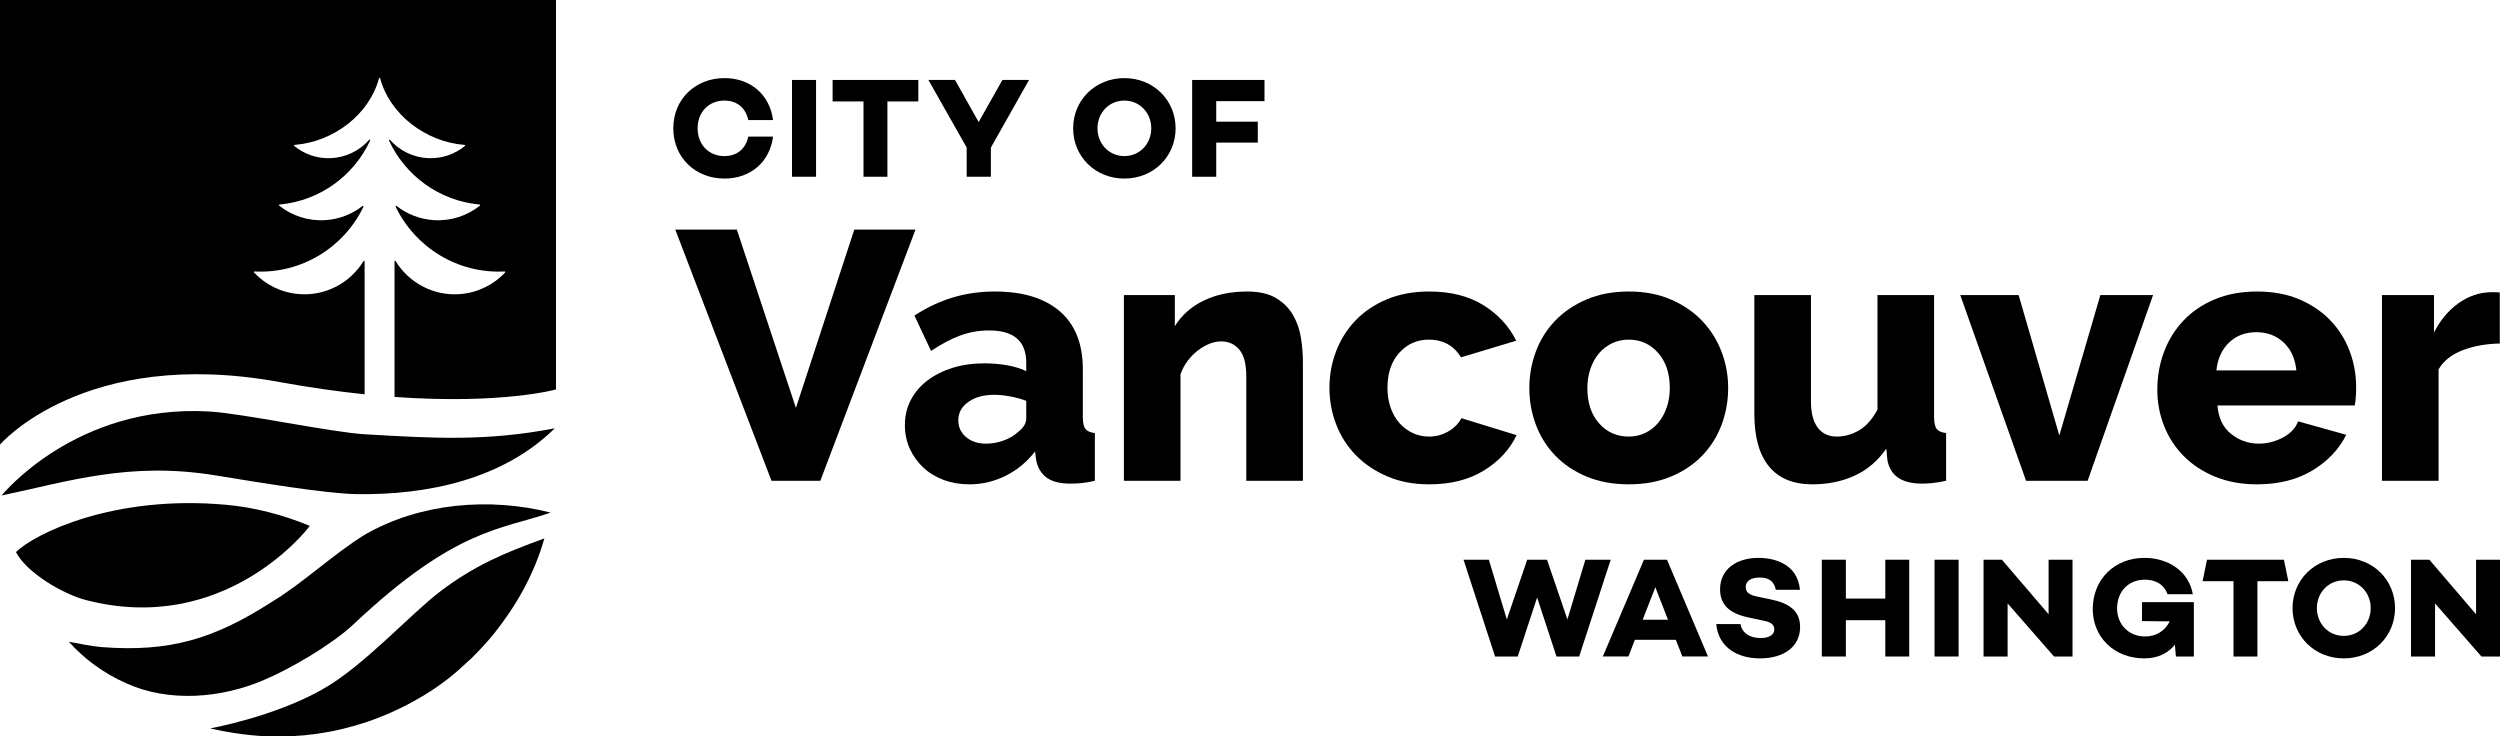 <?xml version="1.0" encoding="UTF-8"?>
<svg id="a" data-name="Layer 1" xmlns="http://www.w3.org/2000/svg" width="15in" height="4.419in" viewBox="0 0 1080 318.154">
  <g>
    <path d="m240.19,0H.003v192.052s36.272-42.448,120.786-27.017c13.365,2.44,25.589,4.135,36.723,5.29v-57.368c0-.276-.353-.37-.497-.135-5.711,9.327-16.343,15.172-27.986,14.206-7.664-.636-14.407-4.114-19.292-9.306-.167-.177-.026-.466.217-.454,20.379,1.058,38.662-10.464,47.053-27.949.125-.26-.193-.507-.421-.329-4.478,3.503-10.026,5.732-16.13,6.103-7.455.452-14.419-1.952-19.838-6.262-.191-.152-.092-.459.15-.481,17.565-1.619,32.148-12.58,39.128-27.639.133-.286-.234-.528-.443-.292-4.067,4.608-9.929,7.619-16.554,7.9-5.962.253-11.495-1.751-15.781-5.249-.188-.154-.086-.459.156-.477,16.813-1.294,32.307-13.18,36.453-28.764.073-.273.436-.273.509,0,4.145,15.584,19.627,27.469,36.44,28.764.242.019.345.323.156.477-4.286,3.498-9.819,5.502-15.781,5.249-6.625-.282-12.488-3.292-16.555-7.9-.209-.236-.575.006-.443.292,6.98,15.059,21.564,26.02,39.128,27.639.243.022.341.329.15.481-5.419,4.309-12.383,6.714-19.838,6.262-6.104-.37-11.653-2.6-16.13-6.103-.227-.178-.546.069-.421.329,8.391,17.484,26.674,29.007,47.053,27.949.243-.013.384.277.217.454-4.885,5.192-11.628,8.67-19.292,9.307-11.643.966-22.275-4.878-27.986-14.206-.144-.236-.497-.142-.497.135v58.507c46.344,3.335,69.751-3.221,69.751-3.221V0Z" stroke-width="0"/>
    <path d="m237.887,221.437c-21.402,7.428-41.006,6.624-85.266,48.339-9.395,8.855-27.917,19.518-38.405,23.884-18.536,8.048-41.437,9.89-59.862,1.432-9.671-4.318-17.921-10.391-24.595-17.848,4.95.845,9.679,1.953,14.367,2.31,29.068,2.212,48.307-3.475,73.161-19.463,13.718-8.251,26.131-20.312,40.264-29.089,23.927-13.809,54.025-16.243,80.336-9.565h0Z" stroke-width="0"/>
    <path d="m90.334,177.758c14.473.822,52.754,8.995,67.365,9.847,29.868,1.742,52.246,3.12,81.972-2.589-22.375,22.063-55.049,28.912-85.621,28.441-13.569-.216-43.64-5.292-61.113-8.123-36.979-5.99-63.067,2.564-92.252,8.722,0,0,31.848-39.581,89.648-36.299Z" stroke-width="0"/>
    <path d="m6.898,238.497c7.878-7.812,41.956-24.914,90.947-20.423,11.945,1.095,24.221,4.232,35.977,9.094-2.016,2.864-37.638,47.281-96.578,32.082-10.135-2.614-25.757-11.87-30.347-20.752h0Z" stroke-width="0"/>
    <path d="m235.059,232.638c-17.459,6.312-30.031,11.669-44.644,22.669-12.991,9.779-33.415,32.661-51.489,42.69-20.869,11.764-48.15,16.666-48.15,16.666,14.213,3.259,24.487,3.378,24.487,3.378,14.372.619,28.6-1.288,43.196-6.15,12.103-4.031,27.635-11.779,39.544-22.372,1.285-1.143,4.677-4.227,5.882-5.356,3.28-3.312,6.571-6.781,9.506-10.407,9.536-11.991,17.285-25.39,21.778-41.155l-.11.037Z" stroke-width="0"/>
  </g>
  <g>
    <g>
      <path d="m323.26,59.001h10.697c-1.355,10.82-9.592,18.134-20.965,18.134-12.601,0-22.128-9.097-22.128-21.7s9.527-21.7,22.128-21.7c11.373,0,19.61,7.316,20.965,18.136h-10.697c-1.105-5.226-4.794-8.423-10.329-8.423-6.821,0-11.557,5.042-11.557,11.987s4.736,11.987,11.557,11.987c5.535,0,9.223-3.195,10.329-8.421Z" stroke-width="0"/>
      <path d="m352.54,34.531v41.819h-10.395v-41.819h10.395Z" stroke-width="0"/>
      <path d="m396.712,43.817h-13.348v32.534h-10.33v-32.534h-13.348v-9.285h37.025v9.285Z" stroke-width="0"/>
      <path d="m444.546,34.531l-16.481,29.213v12.607h-10.456v-12.607l-16.543-29.213h11.501l10.21,18.203,10.268-18.203h11.501Z" stroke-width="0"/>
      <path d="m507.86,55.435c0,12.173-9.527,21.7-22.132,21.7s-22.128-9.527-22.128-21.7,9.527-21.7,22.128-21.7,22.132,9.529,22.132,21.7Zm-10.513,0c0-6.577-4.856-11.987-11.619-11.987s-11.619,5.41-11.619,11.987,4.859,11.987,11.619,11.987,11.619-5.408,11.619-11.987Z" stroke-width="0"/>
      <path d="m525.41,43.694v8.857h17.956v9.041h-17.956v14.759h-10.395v-41.819h31.242v9.162h-20.847Z" stroke-width="0"/>
    </g>
    <g>
      <path d="m695.825,241.792l-13.632,41.819h-9.784l-8.376-25.495-8.376,25.495h-9.78l-13.636-41.819h10.945l7.765,25.8,8.803-25.8h8.559l8.807,25.8,7.765-25.8h10.941Z" stroke-width="0"/>
      <path d="m723.952,276.398h-17.701l-2.767,7.193h-11.065l17.766-41.799h9.956l17.705,41.799h-11.065l-2.829-7.193Zm-3.381-8.666l-5.469-14.076-5.469,14.076h10.939Z" stroke-width="0"/>
      <path d="m777.582,254.773h-10.457c-.553-3.136-2.458-5.288-6.889-5.288-3.691,0-6.087,1.413-6.087,4.121,0,2.398,1.721,3.443,5.042,4.121l5.845,1.229c7.688,1.599,12.608,4.737,12.608,11.934,0,8.364-6.889,13.529-17.347,13.529-9.409,0-17.896-4.489-18.879-14.822h10.453c.676,3.691,3.813,6.027,8.733,6.027,3.691,0,5.906-1.415,5.906-3.752,0-1.477-.799-3.015-4.428-3.691l-6.889-1.477c-8.241-1.784-12.116-5.534-12.116-12.178,0-8.364,6.767-13.531,16.606-13.531,6.767,0,16.855,2.523,17.9,13.777Z" stroke-width="0"/>
      <path d="m824.778,241.792v41.811h-10.331v-15.679h-17.031v15.679h-10.393v-41.811h10.393v16.785h17.031v-16.785h10.331Z" stroke-width="0"/>
      <path d="m846.114,241.792v41.811h-10.393v-41.811h10.393Z" stroke-width="0"/>
      <path d="m895.326,241.792v41.811h-7.993l-20.045-22.935v22.935h-10.393v-41.811h7.932l20.167,23.55v-23.55h10.331Z" stroke-width="0"/>
      <path d="m947.739,260.124v23.495h-7.75l-.43-5.106c-3.015,3.691-7.381,5.904-13.226,5.904-13.099,0-22.262-9.286-22.262-21.279,0-13.04,9.593-22.143,22.324-22.143,10.273,0,19.129,5.72,20.914,15.684h-10.949c-1.786-4.858-5.968-6.273-9.72-6.273-7.193,0-12.055,5.106-12.055,12.485,0,6.582,4.739,12.057,12.116,12.057,4.862,0,8.552-2.462,10.641-6.521l-11.993-.123v-8.18h22.389Z" stroke-width="0"/>
      <path d="m988.556,251.079h-13.351v32.543h-10.332v-32.543h-13.351l1.897-9.288h33.24l1.897,9.288Z" stroke-width="0"/>
      <path d="m1034.66,262.707c0,12.179-9.532,21.711-22.143,21.711s-22.139-9.532-22.139-21.711,9.532-21.711,22.139-21.711,22.143,9.534,22.143,21.711Zm-10.519,0c0-6.58-4.858-11.993-11.625-11.993s-11.625,5.413-11.625,11.993,4.862,11.993,11.625,11.993,11.625-5.411,11.625-11.993Z" stroke-width="0"/>
      <path d="m1079.997,241.792v41.831h-7.997l-20.054-22.946v22.946h-10.398v-41.831h7.936l20.177,23.561v-23.561h10.336Z" stroke-width="0"/>
    </g>
    <g>
      <path d="m318.313,99.18l25.522,77.031,25.22-77.031h26.442l-41.116,108.516h-21.092l-41.572-108.516h26.596Z" stroke-width="0"/>
      <path d="m418.726,209.225c-3.974,0-7.668-.638-11.078-1.912-3.417-1.272-6.345-3.056-8.789-5.348-2.447-2.292-4.384-4.991-5.81-8.101-1.426-3.106-2.138-6.496-2.138-10.163,0-3.974.841-7.59,2.522-10.853,1.682-3.259,4.049-6.06,7.107-8.406,3.054-2.343,6.672-4.177,10.851-5.501,4.175-1.324,8.81-1.987,13.909-1.987,3.36,0,6.622.282,9.78.841,3.155.561,5.907,1.401,8.253,2.521v-3.667c0-9.272-5.35-13.909-16.051-13.909-4.38,0-8.559.74-12.533,2.217-3.97,1.477-8.153,3.694-12.529,6.647l-7.186-15.283c5.296-3.464,10.801-6.062,16.507-7.795,5.706-1.732,11.771-2.598,18.188-2.598,12.123,0,21.498,2.853,28.123,8.559,6.622,5.708,9.935,14.062,9.935,25.066v20.634c0,2.445.381,4.152,1.146,5.12.762.968,2.113,1.554,4.049,1.757v20.634c-2.142.508-4.078.841-5.806.994-1.735.153-3.313.23-4.739.23-4.585,0-8.052-.895-10.395-2.675-2.343-1.782-3.819-4.305-4.43-7.565l-.46-3.669c-3.568,4.585-7.819,8.101-12.763,10.546-4.941,2.445-10.161,3.669-15.666,3.669Zm7.186-17.578c2.648,0,5.221-.458,7.718-1.374,2.494-.918,4.56-2.14,6.187-3.669,2.343-1.834,3.518-3.769,3.518-5.808v-7.641c-2.142-.816-4.459-1.453-6.956-1.912-2.497-.458-4.811-.688-6.953-.688-4.484,0-8.178,1.02-11.081,3.058-2.903,2.039-4.355,4.687-4.355,7.948,0,2.955,1.121,5.375,3.363,7.258,2.239,1.888,5.091,2.828,8.559,2.828Z" stroke-width="0"/>
      <path d="m562.854,207.696h-24.455v-45.088c0-5.296-.992-9.143-2.979-11.539-1.987-2.391-4.614-3.591-7.873-3.591-1.732,0-3.464.359-5.196,1.071-1.735.713-3.417,1.707-5.045,2.981-1.631,1.276-3.083,2.777-4.355,4.508-1.276,1.734-2.271,3.618-2.982,5.656v46.005h-24.451v-80.24h22.008v13.449c2.954-4.788,7.129-8.482,12.533-11.081,5.397-2.598,11.617-3.897,18.645-3.897,5.196,0,9.374.943,12.533,2.828,3.158,1.886,5.602,4.332,7.337,7.335,1.732,3.007,2.878,6.293,3.439,9.86.561,3.566.841,7.03.841,10.391v51.355Z" stroke-width="0"/>
      <path d="m574.319,167.5c0-5.503.967-10.776,2.903-15.819,1.933-5.045,4.739-9.477,8.408-13.298,3.665-3.819,8.174-6.85,13.525-9.092,5.35-2.24,11.437-3.363,18.264-3.363,9.27,0,17.067,1.964,23.384,5.884,6.317,3.924,11.056,9.044,14.214,15.361l-23.844,7.184c-3.158-5.095-7.793-7.643-13.905-7.643-5.099,0-9.349,1.886-12.763,5.656-3.417,3.769-5.12,8.814-5.12,15.131,0,3.158.456,6.036,1.376,8.634.916,2.6,2.188,4.815,3.819,6.649,1.628,1.834,3.539,3.263,5.731,4.279,2.192,1.02,4.509,1.529,6.956,1.529,3.054,0,5.857-.738,8.404-2.217,2.548-1.475,4.434-3.387,5.656-5.731l23.844,7.337c-2.957,6.216-7.668,11.309-14.139,15.283-6.471,3.974-14.344,5.961-23.614,5.961-6.723,0-12.763-1.146-18.109-3.439-5.35-2.294-9.885-5.35-13.604-9.171-3.722-3.821-6.55-8.253-8.483-13.296-1.937-5.045-2.903-10.318-2.903-15.819Z" stroke-width="0"/>
      <path d="m703.622,209.225c-6.831,0-12.917-1.123-18.264-3.363-5.35-2.24-9.86-5.273-13.528-9.094-3.669-3.821-6.446-8.253-8.329-13.296-1.886-5.043-2.828-10.316-2.828-15.819s.941-10.776,2.828-15.819c1.883-5.045,4.66-9.477,8.329-13.298,3.669-3.819,8.178-6.877,13.528-9.17,5.347-2.292,11.433-3.439,18.264-3.439s12.889,1.146,18.185,3.439c5.3,2.292,9.784,5.35,13.453,9.17,3.669,3.821,6.468,8.253,8.404,13.298,1.937,5.043,2.903,10.316,2.903,15.819s-.941,10.776-2.828,15.819c-1.886,5.043-4.66,9.475-8.329,13.296-3.669,3.821-8.174,6.854-13.525,9.094-5.35,2.24-11.441,3.363-18.264,3.363Zm-17.883-41.572c0,6.319,1.682,11.387,5.045,15.208,3.36,3.819,7.639,5.731,12.838,5.731,2.544,0,4.89-.508,7.028-1.529,2.142-1.017,3.999-2.445,5.58-4.279,1.577-1.834,2.828-4.049,3.744-6.649.916-2.598,1.376-5.426,1.376-8.482,0-6.317-1.682-11.387-5.045-15.208-3.363-3.821-7.592-5.731-12.684-5.731-2.551,0-4.919.51-7.107,1.529-2.192,1.019-4.078,2.445-5.656,4.279-1.581,1.834-2.828,4.049-3.744,6.647-.92,2.6-1.376,5.426-1.376,8.483Z" stroke-width="0"/>
      <path d="m782.944,209.225c-8.253,0-14.498-2.573-18.724-7.718-4.229-5.145-6.342-12.711-6.342-22.698v-51.353h24.455v46.005c0,4.89.967,8.634,2.903,11.234,1.933,2.598,4.685,3.897,8.253,3.897,3.259,0,6.417-.864,9.475-2.598,3.058-1.732,5.756-4.739,8.103-9.019v-49.519h24.451v52.729c0,2.445.384,4.152,1.146,5.12.765.968,2.116,1.554,4.053,1.757v20.634c-2.346.508-4.333.841-5.961.994-1.631.153-3.112.23-4.434.23-8.764,0-13.754-3.413-14.976-10.24l-.46-4.892c-3.669,5.3-8.228,9.197-13.679,11.692-5.451,2.497-11.541,3.746-18.264,3.746Z" stroke-width="0"/>
      <path d="m875.255,207.696l-28.425-80.24h25.217l17.578,60.677,17.728-60.677h22.773l-28.274,80.24h-26.596Z" stroke-width="0"/>
      <path d="m975.061,209.225c-6.723,0-12.763-1.096-18.109-3.286-5.35-2.19-9.885-5.171-13.604-8.942-3.722-3.769-6.55-8.124-8.483-13.068-1.937-4.941-2.903-10.111-2.903-15.513,0-5.808.967-11.284,2.903-16.43,1.933-5.144,4.739-9.653,8.408-13.526,3.665-3.872,8.174-6.928,13.525-9.17,5.35-2.24,11.437-3.363,18.264-3.363s12.889,1.123,18.188,3.363c5.296,2.242,9.78,5.273,13.449,9.092,3.669,3.821,6.442,8.23,8.329,13.221,1.886,4.994,2.828,10.24,2.828,15.743,0,1.428-.05,2.828-.151,4.202-.104,1.376-.255,2.574-.46,3.591h-59.301c.406,5.402,2.368,9.504,5.886,12.305,3.514,2.803,7.513,4.202,11.997,4.202,3.564,0,7.003-.864,10.316-2.598,3.309-1.732,5.526-4.075,6.647-7.03l20.786,5.808c-3.158,6.319-8.049,11.462-14.671,15.436-6.626,3.974-14.574,5.961-23.844,5.961Zm16.967-49.215c-.514-5.093-2.346-9.118-5.505-12.075-3.158-2.954-7.082-4.432-11.767-4.432-4.79,0-8.738,1.506-11.843,4.509-3.112,3.007-4.919,7.007-5.429,11.997h34.544Z" stroke-width="0"/>
      <path d="m1079.905,148.395c-5.911.102-11.261,1.069-16.047,2.903-4.79,1.834-8.253,4.585-10.395,8.253v48.144h-24.451v-80.24h22.464v16.2c2.752-5.399,6.292-9.628,10.625-12.686,4.33-3.056,8.94-4.635,13.83-4.738h2.447c.507,0,1.017.052,1.527.153v22.01Z" stroke-width="0"/>
    </g>
  </g>
</svg>